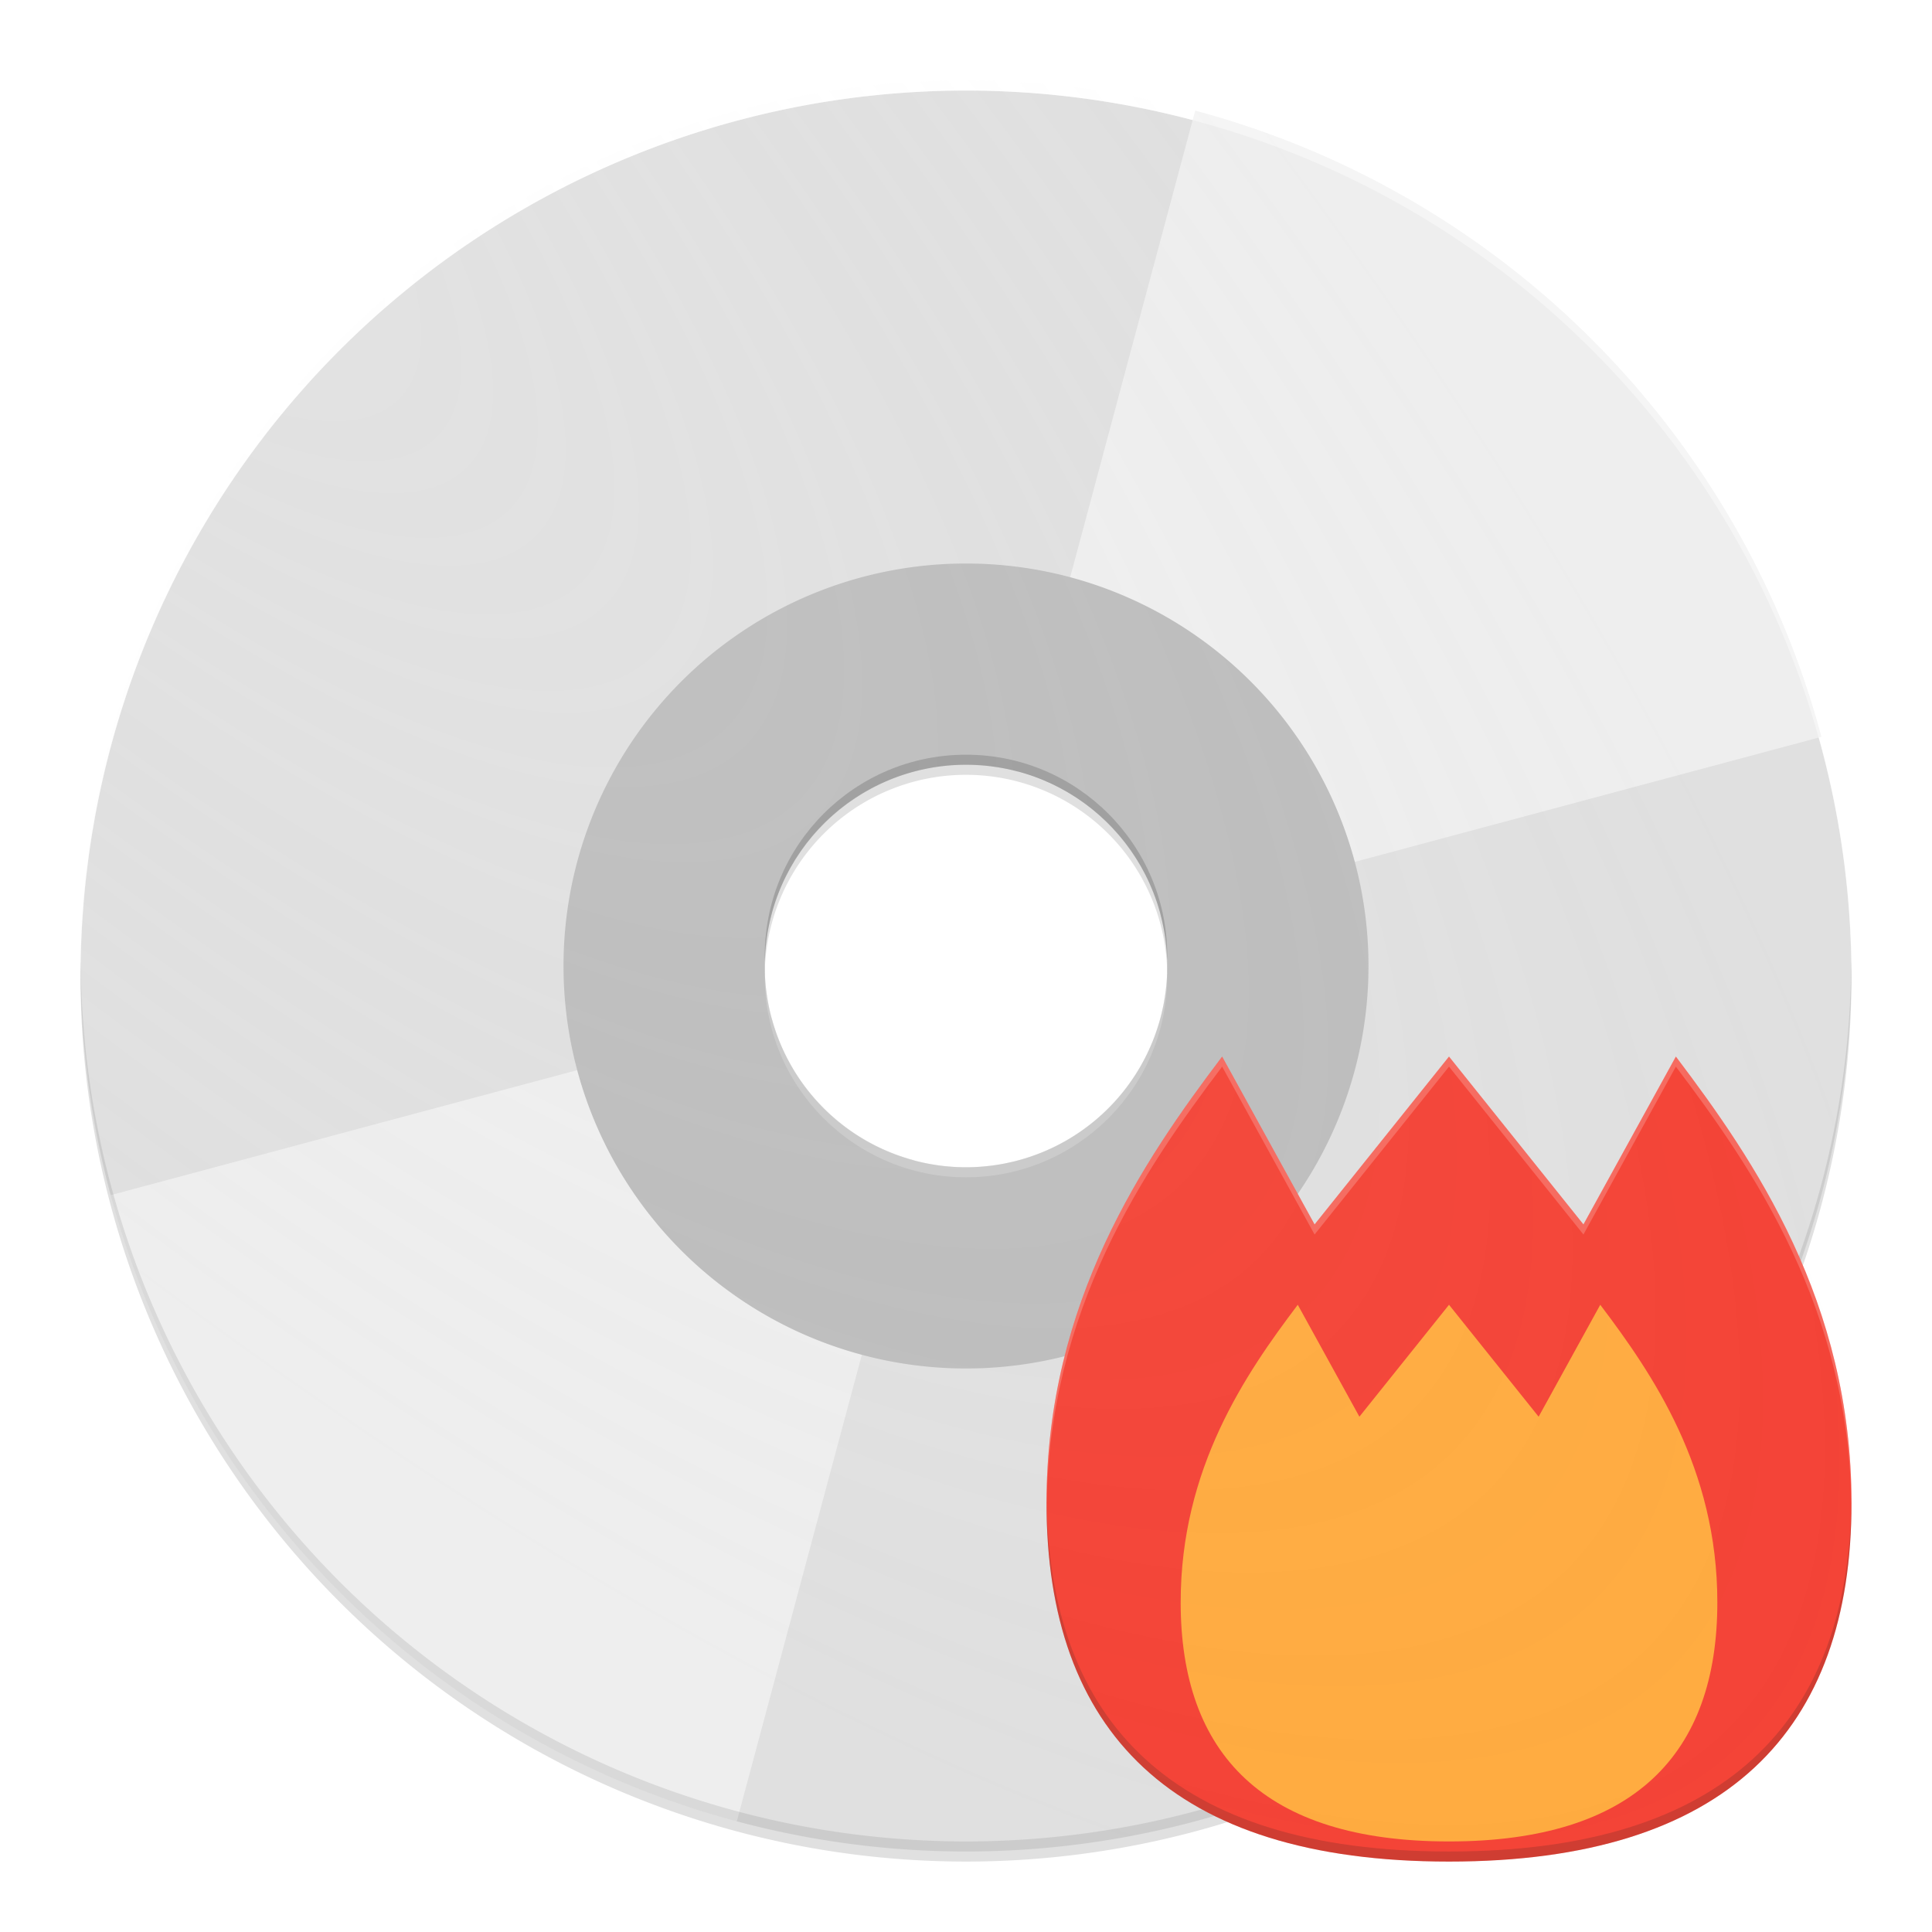 <?xml version="1.0" encoding="UTF-8" standalone="no"?>
<!-- Created with Inkscape (http://www.inkscape.org/) -->

<svg
   xmlns:osb="http://www.openswatchbook.org/uri/2009/osb"
   xmlns:dc="http://purl.org/dc/elements/1.1/"
   xmlns:cc="http://creativecommons.org/ns#"
   xmlns:rdf="http://www.w3.org/1999/02/22-rdf-syntax-ns#"
   xmlns:svg="http://www.w3.org/2000/svg"
   xmlns="http://www.w3.org/2000/svg"
   xmlns:xlink="http://www.w3.org/1999/xlink"
   xmlns:sodipodi="http://sodipodi.sourceforge.net/DTD/sodipodi-0.dtd"
   xmlns:inkscape="http://www.inkscape.org/namespaces/inkscape"
   id="svg2"
   version="1.1"
   inkscape:version="0.91 r"
   xml:space="preserve"
   width="48"
   height="48"
   viewBox="0 0 48 48"
   sodipodi:docname="brasero.svg"
   style="enable-background:new"
   inkscape:export-filename="/home/german/Proyects/Linux-Icon-Pack/MaterialOS/48x48/devices/media-optical.png"
   inkscape:export-xdpi="90.300003"
   inkscape:export-ydpi="90.300003"><defs
     id="defs6"><linearGradient
       inkscape:collect="always"
       id="linearGradient5811"><stop
         style="stop-color:#ffffff;stop-opacity:0.1"
         offset="0"
         id="stop5813" /><stop
         style="stop-color:#e0e0e0;stop-opacity:0;"
         offset="1"
         id="stop5815" /></linearGradient><linearGradient
       id="linearGradient6179"
       osb:paint="solid"><stop
         style="stop-color:#000000;stop-opacity:1;"
         offset="0"
         id="stop6181" /></linearGradient><clipPath
       clipPathUnits="userSpaceOnUse"
       id="clipPath18"><path
         d="M 0,512 512,512 512,0 0,0 0,512 Z"
         id="path20"
         inkscape:connector-curvature="0" /></clipPath><filter
       style="color-interpolation-filters:sRGB"
       inkscape:label="Drop Shadow"
       id="filter4889"><feFlood
         flood-opacity="0.26"
         flood-color="rgb(0,0,0)"
         result="flood"
         id="feFlood4891" /><feComposite
         in="flood"
         in2="SourceGraphic"
         operator="in"
         result="composite1"
         id="feComposite4893" /><feGaussianBlur
         in="composite1"
         stdDeviation="0.4"
         result="blur"
         id="feGaussianBlur4895" /><feOffset
         dx="0"
         dy="0.8"
         result="offset"
         id="feOffset4897" /><feComposite
         in2="offset"
         operator="over"
         result="composite2"
         id="feComposite4899"
         in="SourceGraphic" /></filter><filter
       style="color-interpolation-filters:sRGB"
       inkscape:label="Drop Shadow"
       id="filter4683"><feFlood
         flood-opacity="0.2"
         flood-color="rgb(0,0,0)"
         result="flood"
         id="feFlood4685" /><feComposite
         in="flood"
         in2="SourceGraphic"
         operator="in"
         result="composite1"
         id="feComposite4687" /><feGaussianBlur
         in="composite1"
         stdDeviation="4"
         result="blur"
         id="feGaussianBlur4689" /><feOffset
         dx="0"
         dy="4"
         result="offset"
         id="feOffset4691" /><feComposite
         in="SourceGraphic"
         in2="offset"
         operator="over"
         result="composite2"
         id="feComposite4693" /></filter><filter
       style="color-interpolation-filters:sRGB"
       inkscape:label="Drop Shadow"
       id="filter4683-6"><feFlood
         flood-opacity="0.2"
         flood-color="rgb(0,0,0)"
         result="flood"
         id="feFlood4685-4" /><feComposite
         in="flood"
         in2="SourceGraphic"
         operator="in"
         result="composite1"
         id="feComposite4687-7" /><feGaussianBlur
         in="composite1"
         stdDeviation="4"
         result="blur"
         id="feGaussianBlur4689-4" /><feOffset
         dx="0"
         dy="4"
         result="offset"
         id="feOffset4691-6" /><feComposite
         in="SourceGraphic"
         in2="offset"
         operator="over"
         result="composite2"
         id="feComposite4693-0" /></filter><filter
       style="color-interpolation-filters:sRGB"
       inkscape:label="Drop Shadow"
       id="filter5680"><feFlood
         flood-opacity="0.2"
         flood-color="rgb(0,0,0)"
         result="flood"
         id="feFlood5682" /><feComposite
         in="flood"
         in2="SourceGraphic"
         operator="in"
         result="composite1"
         id="feComposite5684" /><feGaussianBlur
         in="composite1"
         stdDeviation="4"
         result="blur"
         id="feGaussianBlur5686" /><feOffset
         dx="0"
         dy="4"
         result="offset"
         id="feOffset5688" /><feComposite
         in="SourceGraphic"
         in2="offset"
         operator="over"
         result="composite2"
         id="feComposite5690" /></filter><filter
       style="color-interpolation-filters:sRGB"
       inkscape:label="Drop Shadow"
       id="filter4683-3"><feFlood
         flood-opacity="0.2"
         flood-color="rgb(0,0,0)"
         result="flood"
         id="feFlood4685-5" /><feComposite
         in="flood"
         in2="SourceGraphic"
         operator="in"
         result="composite1"
         id="feComposite4687-4" /><feGaussianBlur
         in="composite1"
         stdDeviation="4"
         result="blur"
         id="feGaussianBlur4689-7" /><feOffset
         dx="0"
         dy="4"
         result="offset"
         id="feOffset4691-4" /><feComposite
         in="SourceGraphic"
         in2="offset"
         operator="over"
         result="composite2"
         id="feComposite4693-1" /></filter><filter
       style="color-interpolation-filters:sRGB"
       inkscape:label="Drop Shadow"
       id="filter5680-7"><feFlood
         flood-opacity="0.2"
         flood-color="rgb(0,0,0)"
         result="flood"
         id="feFlood5682-7" /><feComposite
         in="flood"
         in2="SourceGraphic"
         operator="in"
         result="composite1"
         id="feComposite5684-9" /><feGaussianBlur
         in="composite1"
         stdDeviation="4"
         result="blur"
         id="feGaussianBlur5686-9" /><feOffset
         dx="0"
         dy="4"
         result="offset"
         id="feOffset5688-9" /><feComposite
         in="SourceGraphic"
         in2="offset"
         operator="over"
         result="composite2"
         id="feComposite5690-9" /></filter><radialGradient
       inkscape:collect="always"
       xlink:href="#linearGradient5811"
       id="radialGradient5817"
       cx="0.187"
       cy="0.187"
       fx="0.187"
       fy="0.187"
       r="88"
       gradientUnits="userSpaceOnUse"
       gradientTransform="matrix(0.522,0.522,-0.177,0.177,-0.018,143.916)" /><filter
       style="color-interpolation-filters:sRGB;"
       inkscape:label="Drop Shadow"
       id="filter4217"><feFlood
         flood-opacity="0.2"
         flood-color="rgb(0,0,0)"
         result="flood"
         id="feFlood4219" /><feComposite
         in="flood"
         in2="SourceGraphic"
         operator="in"
         result="composite1"
         id="feComposite4221" /><feGaussianBlur
         in="composite1"
         stdDeviation="1"
         result="blur"
         id="feGaussianBlur4223" /><feOffset
         dx="0"
         dy="1"
         result="offset"
         id="feOffset4225" /><feComposite
         in="SourceGraphic"
         in2="offset"
         operator="over"
         result="composite2"
         id="feComposite4227" /></filter><filter
       style="color-interpolation-filters:sRGB;"
       inkscape:label="Drop Shadow"
       id="filter4229"><feFlood
         flood-opacity="0.2"
         flood-color="rgb(0,0,0)"
         result="flood"
         id="feFlood4231" /><feComposite
         in="flood"
         in2="SourceGraphic"
         operator="in"
         result="composite1"
         id="feComposite4233" /><feGaussianBlur
         in="composite1"
         stdDeviation="1"
         result="blur"
         id="feGaussianBlur4235" /><feOffset
         dx="0"
         dy="1"
         result="offset"
         id="feOffset4237" /><feComposite
         in="SourceGraphic"
         in2="offset"
         operator="over"
         result="composite2"
         id="feComposite4239" /></filter><filter
       style="color-interpolation-filters:sRGB"
       inkscape:label="Drop Shadow"
       id="filter5680-8"><feFlood
         flood-opacity="0.2"
         flood-color="rgb(0,0,0)"
         result="flood"
         id="feFlood5682-8" /><feComposite
         in="flood"
         in2="SourceGraphic"
         operator="in"
         result="composite1"
         id="feComposite5684-91" /><feGaussianBlur
         in="composite1"
         stdDeviation="4"
         result="blur"
         id="feGaussianBlur5686-93" /><feOffset
         dx="0"
         dy="4"
         result="offset"
         id="feOffset5688-8" /><feComposite
         in="SourceGraphic"
         in2="offset"
         operator="over"
         result="composite2"
         id="feComposite5690-4" /></filter><filter
       style="color-interpolation-filters:sRGB;"
       inkscape:label="Drop Shadow"
       id="filter4248"><feFlood
         flood-opacity="0.2"
         flood-color="rgb(0,0,0)"
         result="flood"
         id="feFlood4250" /><feComposite
         in="flood"
         in2="SourceGraphic"
         operator="in"
         result="composite1"
         id="feComposite4252" /><feGaussianBlur
         in="composite1"
         stdDeviation="1"
         result="blur"
         id="feGaussianBlur4254" /><feOffset
         dx="0"
         dy="1"
         result="offset"
         id="feOffset4256" /><feComposite
         in="SourceGraphic"
         in2="offset"
         operator="over"
         result="composite2"
         id="feComposite4258" /></filter></defs><sodipodi:namedview
     pagecolor="#ffffff"
     bordercolor="#666666"
     borderopacity="1"
     objecttolerance="10"
     gridtolerance="10"
     guidetolerance="10"
     inkscape:pageopacity="0"
     inkscape:pageshadow="2"
     inkscape:window-width="1360"
     inkscape:window-height="709"
     id="namedview4"
     showgrid="false"
     inkscape:zoom="8"
     inkscape:cx="23.146417"
     inkscape:cy="18.557937"
     inkscape:window-x="0"
     inkscape:window-y="0"
     inkscape:window-maximized="1"
     inkscape:current-layer="layer1"
     borderlayer="true"
     inkscape:showpageshadow="true"
     showguides="false"
     inkscape:guide-bbox="true"
     showborder="true"><sodipodi:guide
       position="8,96"
       orientation="1,0"
       id="guide4338"
       inkscape:label=""
       inkscape:color="rgb(0,0,255)" /><sodipodi:guide
       position="136,96"
       orientation="1,0"
       id="guide4340"
       inkscape:label=""
       inkscape:color="rgb(0,0,255)" /><sodipodi:guide
       position="96,8"
       orientation="0,1"
       id="guide4342"
       inkscape:label=""
       inkscape:color="rgb(0,0,255)" /><sodipodi:guide
       position="96,160"
       orientation="0,1"
       id="guide4344"
       inkscape:label=""
       inkscape:color="rgb(0,0,255)" /><sodipodi:guide
       position="96,96"
       orientation="-0.707,0.707"
       id="guide4346"
       inkscape:label=""
       inkscape:color="rgb(0,0,255)" /><sodipodi:guide
       position="96,96"
       orientation="0.707,0.707"
       id="guide4348"
       inkscape:label=""
       inkscape:color="rgb(0,0,255)" /><sodipodi:guide
       position="20,96"
       orientation="1,0"
       id="guide4350"
       inkscape:label=""
       inkscape:color="rgb(0,0,255)" /><sodipodi:guide
       position="32,96"
       orientation="1,0"
       id="guide4352"
       inkscape:label=""
       inkscape:color="rgb(0,0,255)" /><sodipodi:guide
       position="96,172"
       orientation="0,1"
       id="guide4354"
       inkscape:label=""
       inkscape:color="rgb(0,0,255)" /><sodipodi:guide
       position="96,96"
       orientation="0,1"
       id="guide4356"
       inkscape:label=""
       inkscape:color="rgb(0,0,255)" /><sodipodi:guide
       position="96,96"
       orientation="1,0"
       id="guide4358"
       inkscape:label=""
       inkscape:color="rgb(0,0,255)" /><sodipodi:guide
       position="96,20"
       orientation="0,1"
       id="guide4360"
       inkscape:label=""
       inkscape:color="rgb(0,0,255)" /><sodipodi:guide
       position="96,32"
       orientation="0,1"
       id="guide4362"
       inkscape:label=""
       inkscape:color="rgb(0,0,255)" /><sodipodi:guide
       position="96,184"
       orientation="0,1"
       id="guide4364"
       inkscape:label=""
       inkscape:color="rgb(0,0,255)" /><sodipodi:guide
       position="160,96"
       orientation="1,0"
       id="guide4366"
       inkscape:label=""
       inkscape:color="rgb(0,0,255)" /><sodipodi:guide
       position="184,96"
       orientation="1,0"
       id="guide4368"
       inkscape:label=""
       inkscape:color="rgb(0,0,255)" /><sodipodi:guide
       position="96,136"
       orientation="0,1"
       id="guide4370"
       inkscape:label=""
       inkscape:color="rgb(0,0,255)" /><sodipodi:guide
       position="96,56"
       orientation="0,1"
       id="guide4372"
       inkscape:label=""
       inkscape:color="rgb(0,0,255)" /><sodipodi:guide
       position="56,96"
       orientation="1,0"
       id="guide4374"
       inkscape:label=""
       inkscape:color="rgb(0,0,255)" /><sodipodi:guide
       position="172,96"
       orientation="1,0"
       id="guide4376"
       inkscape:label=""
       inkscape:color="rgb(0,0,255)" /></sodipodi:namedview><g
     inkscape:groupmode="layer"
     id="layer6"
     inkscape:label="Base"
     style="display:inline"
     transform="translate(0,-144)"><path
       style="opacity:1;fill:#e0e0e0;fill-opacity:1;fill-rule:evenodd;stroke:none;stroke-width:4;stroke-linecap:butt;stroke-linejoin:miter;stroke-miterlimit:4;stroke-dasharray:none;stroke-dashoffset:0;stroke-opacity:1;filter:url(#filter4229)"
       d="M 96,8 A 88,88 0 0 0 8,96 88,88 0 0 0 96,184 88,88 0 0 0 184,96 88,88 0 0 0 96,8 Z m 0,68 A 20,20 0 0 1 116,96 20,20 0 0 1 96,116 20,20 0 0 1 76,96 20,20 0 0 1 96,76 Z"
       id="path4468"
       inkscape:connector-curvature="0"
       transform="matrix(0.25,0,0,0.25,0,144)" /><path
       style="opacity:1;fill:#eeeeee;fill-opacity:1;fill-rule:evenodd;stroke:none;stroke-width:4;stroke-linecap:butt;stroke-linejoin:miter;stroke-miterlimit:4;stroke-dasharray:none;stroke-dashoffset:0;stroke-opacity:1;enable-background:new"
       d="m 19.172,169.293 -16.423,4.4 a 22,22 0 0 0 15.557,15.557 l 4.401,-16.426 a 5,5 0 0 1 -3.535,-3.531 z"
       id="path4468-2"
       inkscape:connector-curvature="0" /><path
       style="display:inline;opacity:1;fill:#eeeeee;fill-opacity:1;fill-rule:evenodd;stroke:none;stroke-width:4;stroke-linecap:butt;stroke-linejoin:miter;stroke-miterlimit:4;stroke-dasharray:none;stroke-dashoffset:0;stroke-opacity:1;enable-background:new"
       d="m 29.694,146.75 -4.401,16.426 a 5,5 0 0 1 3.535,3.531 l 16.423,-4.4 A 22,22 0 0 0 29.694,146.75 Z"
       id="path4468-2-8"
       inkscape:connector-curvature="0" /><path
       style="display:inline;opacity:1;fill:#ffffff;fill-opacity:0.4;fill-rule:evenodd;stroke:none;stroke-width:4;stroke-linecap:butt;stroke-linejoin:miter;stroke-miterlimit:4;stroke-dasharray:none;stroke-dashoffset:0;stroke-opacity:1;enable-background:new"
       d="m 24,146 a 22,22 0 0 0 -22,22 22,22 0 0 0 0.005,0.146 A 22,22 0 0 1 24,146.25 22,22 0 0 1 45.995,168.104 22,22 0 0 0 46,168 22,22 0 0 0 24,146 Z"
       id="path4468-3"
       inkscape:connector-curvature="0" /><path
       style="display:inline;opacity:1;fill:#212121;fill-opacity:0.102;fill-rule:evenodd;stroke:none;stroke-width:4;stroke-linecap:butt;stroke-linejoin:miter;stroke-miterlimit:4;stroke-dasharray:none;stroke-dashoffset:0;stroke-opacity:1;enable-background:new"
       d="M 45.995,167.854 A 22,22 0 0 1 24,189.75 22,22 0 0 1 2.005,167.896 22,22 0 0 0 2,168 a 22,22 0 0 0 22,22 22,22 0 0 0 22,-22 22,22 0 0 0 -0.005,-0.146 z"
       id="path4468-23"
       inkscape:connector-curvature="0" /><path
       style="opacity:1;fill:#bdbdbd;fill-opacity:1;fill-rule:evenodd;stroke:none;stroke-width:4;stroke-linecap:butt;stroke-linejoin:miter;stroke-miterlimit:4;stroke-dasharray:none;stroke-dashoffset:0;stroke-opacity:1"
       d="m 24,158 a 10,10 0 0 0 -10,10 10,10 0 0 0 10,10 10,10 0 0 0 10,-10 10,10 0 0 0 -10,-10 z m 0,5 a 5,5 0 0 1 5,5 5,5 0 0 1 -5,5 5,5 0 0 1 -5,-5 5,5 0 0 1 5,-5 z"
       id="path4602"
       inkscape:connector-curvature="0" /><path
       style="display:inline;opacity:1;fill:#ffffff;fill-opacity:0.2;fill-rule:evenodd;stroke:none;stroke-width:4;stroke-linecap:butt;stroke-linejoin:miter;stroke-miterlimit:4;stroke-dasharray:none;stroke-dashoffset:0;stroke-opacity:1;enable-background:new"
       d="m 28.995,168.104 c -0.057,2.718 -2.276,4.893 -4.995,4.896 -2.703,-0.002 -4.916,-2.152 -4.995,-4.854 -0.002,0.035 -0.004,0.07 -0.005,0.104 0,2.761 2.239,5 5,5 2.761,0 5,-2.239 5,-5 -0.001,-0.049 -0.003,-0.097 -0.005,-0.146 z"
       id="path4602-6"
       inkscape:connector-curvature="0"
       sodipodi:nodetypes="ccccscc" /><path
       style="display:inline;opacity:1;fill:#212121;fill-opacity:0.2;fill-rule:evenodd;stroke:none;stroke-width:4;stroke-linecap:butt;stroke-linejoin:miter;stroke-miterlimit:4;stroke-dasharray:none;stroke-dashoffset:0;stroke-opacity:1;enable-background:new"
       d="m 24,162.75 c -2.761,0 -5,2.239 -5,5 0.001,0.049 0.003,0.097 0.005,0.146 0.057,-2.718 2.276,-4.893 4.995,-4.896 2.703,0.002 4.916,2.152 4.995,4.854 0.002,-0.035 0.004,-0.07 0.005,-0.104 0,-2.761 -2.239,-5 -5,-5 z"
       id="path4602-4"
       inkscape:connector-curvature="0"
       sodipodi:nodetypes="scccccs" /></g><g
     inkscape:groupmode="layer"
     id="layer1"
     inkscape:label="Burn"><g
       id="g5673"
       style="enable-background:new;filter:url(#filter4248)"
       transform="matrix(0.25,0,0,0.25,1.7127647e-4,2.5995525e-4)"><g
         id="g5669"
         style=""><path
           style="fill:#f44336;fill-opacity:1;fill-rule:evenodd;stroke:none;stroke-width:0.096;stroke-linecap:butt;stroke-linejoin:miter;stroke-miterlimit:4;stroke-dasharray:none;stroke-opacity:1;"
           d="M 121.454,104 C 113.674,114.292 104,128.37 104,148.352 c 0,22.609 12.374,35.648 40,35.648 27.626,0 40,-13.039 40,-35.648 0,-19.983 -9.674,-34.061 -17.454,-44.352 l -9.186,16.683 L 144,104 l -13.359,16.683 -9.186,-16.683 z"
           id="path5375"
           inkscape:connector-curvature="0" /><path
           inkscape:connector-curvature="0"
           style="display:inline;fill:#ffab40;fill-opacity:1;fill-rule:evenodd;stroke:none;stroke-width:0.096;stroke-linecap:butt;stroke-linejoin:miter;stroke-miterlimit:4;stroke-dasharray:none;stroke-opacity:1;"
           d="m 128.97,128.667 c -5.187,6.861 -11.636,16.247 -11.636,29.568 C 117.333,173.308 125.583,182 144,182 c 18.417,0 26.667,-8.693 26.667,-23.765 0,-13.322 -6.449,-22.707 -11.636,-29.568 l -6.124,11.122 -8.906,-11.122 -8.906,11.122 -6.124,-11.122 z"
           id="path5375-9" /></g><path
         id="path5375-8"
         d="M 121.455,104 C 113.674,114.291 104,128.369 104,148.352 c 0,0.153 0.007,0.301 0.008,0.453 0.176,-19.691 9.738,-33.608 17.447,-43.805 l 9.186,16.684 L 144,105 157.359,121.684 166.545,105 c 7.709,10.197 17.272,24.114 17.447,43.805 0.001,-0.152 0.008,-0.3 0.008,-0.453 C 184,128.369 174.326,114.291 166.545,104 L 157.359,120.684 144,104 130.641,120.684 121.455,104 Z"
         style="fill:#ffffff;fill-opacity:0.2;fill-rule:evenodd;stroke:none;stroke-width:0.096;stroke-linecap:butt;stroke-linejoin:miter;stroke-miterlimit:4;stroke-dasharray:none;stroke-opacity:1;enable-background:new;"
         inkscape:connector-curvature="0" /><path
         id="path5375-6"
         d="m 104.008,147.805 c -0.002,0.183 -0.008,0.363 -0.008,0.547 C 104,170.96 116.374,184 144,184 c 27.626,0 40,-13.04 40,-35.648 0,-0.184 -0.006,-0.364 -0.008,-0.547 C 183.826,170.132 171.439,183 144,183 c -27.439,0 -39.826,-12.868 -39.992,-35.195 z"
         style="fill:#3e2723;fill-opacity:0.2;fill-rule:evenodd;stroke:none;stroke-width:0.096;stroke-linecap:butt;stroke-linejoin:miter;stroke-miterlimit:4;stroke-dasharray:none;stroke-opacity:1;enable-background:new;"
         inkscape:connector-curvature="0" /></g></g><g
     inkscape:groupmode="layer"
     id="layer7"
     inkscape:label="Finish"
     style="display:inline"
     transform="translate(0,-144)"
     sodipodi:insensitive="true"><path
       style="display:inline;opacity:1;fill:url(#radialGradient5817);fill-opacity:1;fill-rule:evenodd;stroke:none;stroke-width:4;stroke-linecap:butt;stroke-linejoin:miter;stroke-miterlimit:4;stroke-dasharray:none;stroke-dashoffset:0;stroke-opacity:1;enable-background:new"
       d="m 24,146 a 22,22 0 0 0 -22,22 22,22 0 0 0 22,22 22,22 0 0 0 6.502,-0.982 C 31.958,189.662 33.781,190 36,190 c 6.906,0 10,-3.26 10,-8.912 0,-2.265 -0.499,-4.224 -1.224,-5.931 A 22,22 0 0 0 46,168 22,22 0 0 0 24,146 Z m 0,17 a 5,5 0 0 1 5,5 5,5 0 0 1 -5,5 5,5 0 0 1 -5,-5 5,5 0 0 1 5,-5 z"
       id="path4468-4"
       inkscape:connector-curvature="0" /></g></svg>